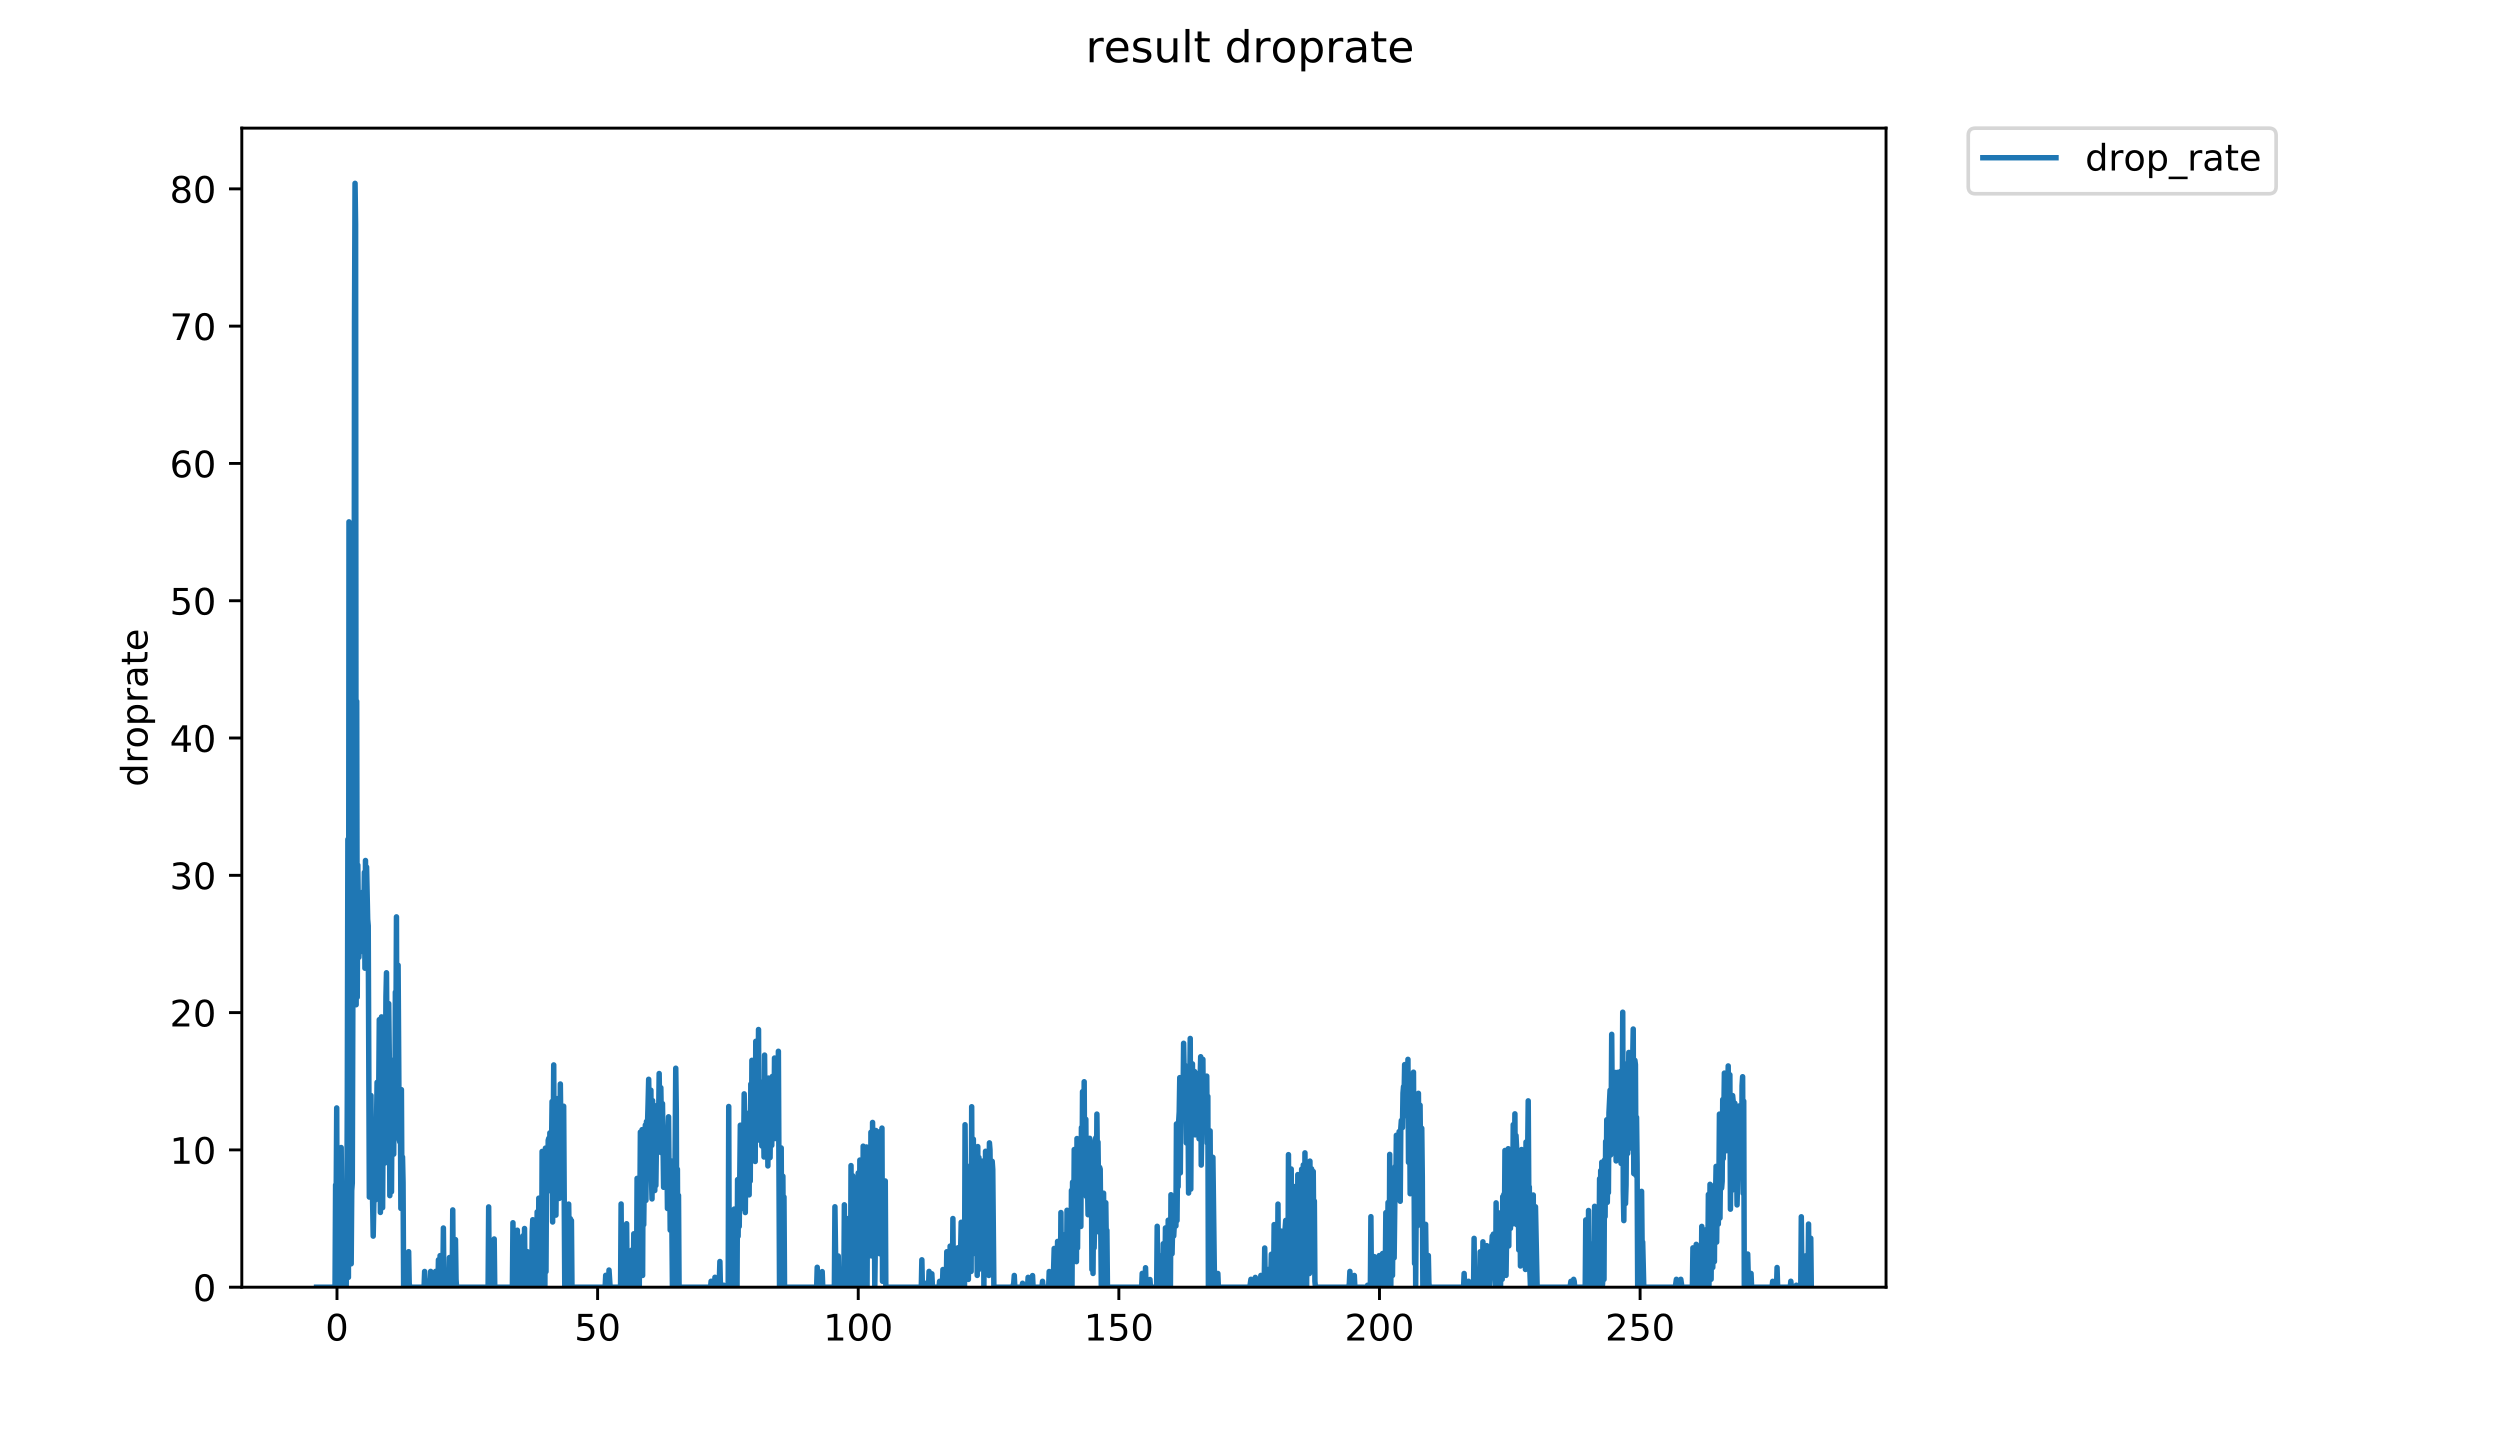 <?xml version="1.0" encoding="utf-8" standalone="no"?>
<!DOCTYPE svg PUBLIC "-//W3C//DTD SVG 1.1//EN"
  "http://www.w3.org/Graphics/SVG/1.1/DTD/svg11.dtd">
<!-- Created with matplotlib (https://matplotlib.org/) -->
<svg height="396pt" version="1.1" viewBox="0 0 684 396" width="684pt" xmlns="http://www.w3.org/2000/svg" xmlns:xlink="http://www.w3.org/1999/xlink">
 <defs>
  <style type="text/css">
*{stroke-linecap:butt;stroke-linejoin:round;}
  </style>
 </defs>
 <g id="figure_1">
  <g id="patch_1">
   <path d="M 0 396 
L 684 396 
L 684 0 
L 0 0 
z
" style="fill:#ffffff;"/>
  </g>
  <g id="axes_1">
   <g id="patch_2">
    <path d="M 66.159 352.174 
L 516.019 352.174 
L 516.019 35.062 
L 66.159 35.062 
z
" style="fill:#ffffff;"/>
   </g>
   <g id="matplotlib.axis_1">
    <g id="xtick_1">
     <g id="line2d_1">
      <defs>
       <path d="M 0 0 
L 0 3.5 
" id="m6e3a67c1f2" style="stroke:#000000;stroke-width:0.8;"/>
      </defs>
      <g>
       <use style="stroke:#000000;stroke-width:0.8;" x="92.2" xlink:href="#m6e3a67c1f2" y="352.174"/>
      </g>
     </g>
     <g id="text_1">
      <!-- 0 -->
      <defs>
       <path d="M 31.781 66.406 
Q 24.172 66.406 20.328 58.906 
Q 16.5 51.422 16.5 36.375 
Q 16.5 21.391 20.328 13.891 
Q 24.172 6.391 31.781 6.391 
Q 39.453 6.391 43.281 13.891 
Q 47.125 21.391 47.125 36.375 
Q 47.125 51.422 43.281 58.906 
Q 39.453 66.406 31.781 66.406 
z
M 31.781 74.219 
Q 44.047 74.219 50.516 64.516 
Q 56.984 54.828 56.984 36.375 
Q 56.984 17.969 50.516 8.266 
Q 44.047 -1.422 31.781 -1.422 
Q 19.531 -1.422 13.062 8.266 
Q 6.594 17.969 6.594 36.375 
Q 6.594 54.828 13.062 64.516 
Q 19.531 74.219 31.781 74.219 
z
" id="DejaVuSans-48"/>
      </defs>
      <g transform="translate(89.018 366.773)scale(0.1 -0.1)">
       <use xlink:href="#DejaVuSans-48"/>
      </g>
     </g>
    </g>
    <g id="xtick_2">
     <g id="line2d_2">
      <g>
       <use style="stroke:#000000;stroke-width:0.8;" x="163.506" xlink:href="#m6e3a67c1f2" y="352.174"/>
      </g>
     </g>
     <g id="text_2">
      <!-- 50 -->
      <defs>
       <path d="M 10.797 72.906 
L 49.516 72.906 
L 49.516 64.594 
L 19.828 64.594 
L 19.828 46.734 
Q 21.969 47.469 24.109 47.828 
Q 26.266 48.188 28.422 48.188 
Q 40.625 48.188 47.75 41.5 
Q 54.891 34.812 54.891 23.391 
Q 54.891 11.625 47.562 5.094 
Q 40.234 -1.422 26.906 -1.422 
Q 22.312 -1.422 17.547 -0.641 
Q 12.797 0.141 7.719 1.703 
L 7.719 11.625 
Q 12.109 9.234 16.797 8.062 
Q 21.484 6.891 26.703 6.891 
Q 35.156 6.891 40.078 11.328 
Q 45.016 15.766 45.016 23.391 
Q 45.016 31 40.078 35.438 
Q 35.156 39.891 26.703 39.891 
Q 22.75 39.891 18.812 39.016 
Q 14.891 38.141 10.797 36.281 
z
" id="DejaVuSans-53"/>
      </defs>
      <g transform="translate(157.144 366.773)scale(0.1 -0.1)">
       <use xlink:href="#DejaVuSans-53"/>
       <use x="63.623" xlink:href="#DejaVuSans-48"/>
      </g>
     </g>
    </g>
    <g id="xtick_3">
     <g id="line2d_3">
      <g>
       <use style="stroke:#000000;stroke-width:0.8;" x="234.813" xlink:href="#m6e3a67c1f2" y="352.174"/>
      </g>
     </g>
     <g id="text_3">
      <!-- 100 -->
      <defs>
       <path d="M 12.406 8.297 
L 28.516 8.297 
L 28.516 63.922 
L 10.984 60.406 
L 10.984 69.391 
L 28.422 72.906 
L 38.281 72.906 
L 38.281 8.297 
L 54.391 8.297 
L 54.391 0 
L 12.406 0 
z
" id="DejaVuSans-49"/>
      </defs>
      <g transform="translate(225.269 366.773)scale(0.1 -0.1)">
       <use xlink:href="#DejaVuSans-49"/>
       <use x="63.623" xlink:href="#DejaVuSans-48"/>
       <use x="127.246" xlink:href="#DejaVuSans-48"/>
      </g>
     </g>
    </g>
    <g id="xtick_4">
     <g id="line2d_4">
      <g>
       <use style="stroke:#000000;stroke-width:0.8;" x="306.12" xlink:href="#m6e3a67c1f2" y="352.174"/>
      </g>
     </g>
     <g id="text_4">
      <!-- 150 -->
      <g transform="translate(296.576 366.773)scale(0.1 -0.1)">
       <use xlink:href="#DejaVuSans-49"/>
       <use x="63.623" xlink:href="#DejaVuSans-53"/>
       <use x="127.246" xlink:href="#DejaVuSans-48"/>
      </g>
     </g>
    </g>
    <g id="xtick_5">
     <g id="line2d_5">
      <g>
       <use style="stroke:#000000;stroke-width:0.8;" x="377.426" xlink:href="#m6e3a67c1f2" y="352.174"/>
      </g>
     </g>
     <g id="text_5">
      <!-- 200 -->
      <defs>
       <path d="M 19.188 8.297 
L 53.609 8.297 
L 53.609 0 
L 7.328 0 
L 7.328 8.297 
Q 12.938 14.109 22.625 23.891 
Q 32.328 33.688 34.812 36.531 
Q 39.547 41.844 41.422 45.531 
Q 43.312 49.219 43.312 52.781 
Q 43.312 58.594 39.234 62.25 
Q 35.156 65.922 28.609 65.922 
Q 23.969 65.922 18.812 64.312 
Q 13.672 62.703 7.812 59.422 
L 7.812 69.391 
Q 13.766 71.781 18.938 73 
Q 24.125 74.219 28.422 74.219 
Q 39.75 74.219 46.484 68.547 
Q 53.219 62.891 53.219 53.422 
Q 53.219 48.922 51.531 44.891 
Q 49.859 40.875 45.406 35.406 
Q 44.188 33.984 37.641 27.219 
Q 31.109 20.453 19.188 8.297 
z
" id="DejaVuSans-50"/>
      </defs>
      <g transform="translate(367.883 366.773)scale(0.1 -0.1)">
       <use xlink:href="#DejaVuSans-50"/>
       <use x="63.623" xlink:href="#DejaVuSans-48"/>
       <use x="127.246" xlink:href="#DejaVuSans-48"/>
      </g>
     </g>
    </g>
    <g id="xtick_6">
     <g id="line2d_6">
      <g>
       <use style="stroke:#000000;stroke-width:0.8;" x="448.733" xlink:href="#m6e3a67c1f2" y="352.174"/>
      </g>
     </g>
     <g id="text_6">
      <!-- 250 -->
      <g transform="translate(439.189 366.773)scale(0.1 -0.1)">
       <use xlink:href="#DejaVuSans-50"/>
       <use x="63.623" xlink:href="#DejaVuSans-53"/>
       <use x="127.246" xlink:href="#DejaVuSans-48"/>
      </g>
     </g>
    </g>
   </g>
   <g id="matplotlib.axis_2">
    <g id="ytick_1">
     <g id="line2d_7">
      <defs>
       <path d="M 0 0 
L -3.5 0 
" id="me8e6108342" style="stroke:#000000;stroke-width:0.8;"/>
      </defs>
      <g>
       <use style="stroke:#000000;stroke-width:0.8;" x="66.159" xlink:href="#me8e6108342" y="352.174"/>
      </g>
     </g>
     <g id="text_7">
      <!-- 0 -->
      <g transform="translate(52.796 355.973)scale(0.1 -0.1)">
       <use xlink:href="#DejaVuSans-48"/>
      </g>
     </g>
    </g>
    <g id="ytick_2">
     <g id="line2d_8">
      <g>
       <use style="stroke:#000000;stroke-width:0.8;" x="66.159" xlink:href="#me8e6108342" y="314.611"/>
      </g>
     </g>
     <g id="text_8">
      <!-- 10 -->
      <g transform="translate(46.434 318.41)scale(0.1 -0.1)">
       <use xlink:href="#DejaVuSans-49"/>
       <use x="63.623" xlink:href="#DejaVuSans-48"/>
      </g>
     </g>
    </g>
    <g id="ytick_3">
     <g id="line2d_9">
      <g>
       <use style="stroke:#000000;stroke-width:0.8;" x="66.159" xlink:href="#me8e6108342" y="277.048"/>
      </g>
     </g>
     <g id="text_9">
      <!-- 20 -->
      <g transform="translate(46.434 280.847)scale(0.1 -0.1)">
       <use xlink:href="#DejaVuSans-50"/>
       <use x="63.623" xlink:href="#DejaVuSans-48"/>
      </g>
     </g>
    </g>
    <g id="ytick_4">
     <g id="line2d_10">
      <g>
       <use style="stroke:#000000;stroke-width:0.8;" x="66.159" xlink:href="#me8e6108342" y="239.484"/>
      </g>
     </g>
     <g id="text_10">
      <!-- 30 -->
      <defs>
       <path d="M 40.578 39.312 
Q 47.656 37.797 51.625 33 
Q 55.609 28.219 55.609 21.188 
Q 55.609 10.406 48.188 4.484 
Q 40.766 -1.422 27.094 -1.422 
Q 22.516 -1.422 17.656 -0.516 
Q 12.797 0.391 7.625 2.203 
L 7.625 11.719 
Q 11.719 9.328 16.594 8.109 
Q 21.484 6.891 26.812 6.891 
Q 36.078 6.891 40.938 10.547 
Q 45.797 14.203 45.797 21.188 
Q 45.797 27.641 41.281 31.266 
Q 36.766 34.906 28.719 34.906 
L 20.219 34.906 
L 20.219 43.016 
L 29.109 43.016 
Q 36.375 43.016 40.234 45.922 
Q 44.094 48.828 44.094 54.297 
Q 44.094 59.906 40.109 62.906 
Q 36.141 65.922 28.719 65.922 
Q 24.656 65.922 20.016 65.031 
Q 15.375 64.156 9.812 62.312 
L 9.812 71.094 
Q 15.438 72.656 20.344 73.438 
Q 25.25 74.219 29.594 74.219 
Q 40.828 74.219 47.359 69.109 
Q 53.906 64.016 53.906 55.328 
Q 53.906 49.266 50.438 45.094 
Q 46.969 40.922 40.578 39.312 
z
" id="DejaVuSans-51"/>
      </defs>
      <g transform="translate(46.434 243.283)scale(0.1 -0.1)">
       <use xlink:href="#DejaVuSans-51"/>
       <use x="63.623" xlink:href="#DejaVuSans-48"/>
      </g>
     </g>
    </g>
    <g id="ytick_5">
     <g id="line2d_11">
      <g>
       <use style="stroke:#000000;stroke-width:0.8;" x="66.159" xlink:href="#me8e6108342" y="201.921"/>
      </g>
     </g>
     <g id="text_11">
      <!-- 40 -->
      <defs>
       <path d="M 37.797 64.312 
L 12.891 25.391 
L 37.797 25.391 
z
M 35.203 72.906 
L 47.609 72.906 
L 47.609 25.391 
L 58.016 25.391 
L 58.016 17.188 
L 47.609 17.188 
L 47.609 0 
L 37.797 0 
L 37.797 17.188 
L 4.891 17.188 
L 4.891 26.703 
z
" id="DejaVuSans-52"/>
      </defs>
      <g transform="translate(46.434 205.72)scale(0.1 -0.1)">
       <use xlink:href="#DejaVuSans-52"/>
       <use x="63.623" xlink:href="#DejaVuSans-48"/>
      </g>
     </g>
    </g>
    <g id="ytick_6">
     <g id="line2d_12">
      <g>
       <use style="stroke:#000000;stroke-width:0.8;" x="66.159" xlink:href="#me8e6108342" y="164.358"/>
      </g>
     </g>
     <g id="text_12">
      <!-- 50 -->
      <g transform="translate(46.434 168.157)scale(0.1 -0.1)">
       <use xlink:href="#DejaVuSans-53"/>
       <use x="63.623" xlink:href="#DejaVuSans-48"/>
      </g>
     </g>
    </g>
    <g id="ytick_7">
     <g id="line2d_13">
      <g>
       <use style="stroke:#000000;stroke-width:0.8;" x="66.159" xlink:href="#me8e6108342" y="126.794"/>
      </g>
     </g>
     <g id="text_13">
      <!-- 60 -->
      <defs>
       <path d="M 33.016 40.375 
Q 26.375 40.375 22.484 35.828 
Q 18.609 31.297 18.609 23.391 
Q 18.609 15.531 22.484 10.953 
Q 26.375 6.391 33.016 6.391 
Q 39.656 6.391 43.531 10.953 
Q 47.406 15.531 47.406 23.391 
Q 47.406 31.297 43.531 35.828 
Q 39.656 40.375 33.016 40.375 
z
M 52.594 71.297 
L 52.594 62.312 
Q 48.875 64.062 45.094 64.984 
Q 41.312 65.922 37.594 65.922 
Q 27.828 65.922 22.672 59.328 
Q 17.531 52.734 16.797 39.406 
Q 19.672 43.656 24.016 45.922 
Q 28.375 48.188 33.594 48.188 
Q 44.578 48.188 50.953 41.516 
Q 57.328 34.859 57.328 23.391 
Q 57.328 12.156 50.688 5.359 
Q 44.047 -1.422 33.016 -1.422 
Q 20.359 -1.422 13.672 8.266 
Q 6.984 17.969 6.984 36.375 
Q 6.984 53.656 15.188 63.938 
Q 23.391 74.219 37.203 74.219 
Q 40.922 74.219 44.703 73.484 
Q 48.484 72.75 52.594 71.297 
z
" id="DejaVuSans-54"/>
      </defs>
      <g transform="translate(46.434 130.594)scale(0.1 -0.1)">
       <use xlink:href="#DejaVuSans-54"/>
       <use x="63.623" xlink:href="#DejaVuSans-48"/>
      </g>
     </g>
    </g>
    <g id="ytick_8">
     <g id="line2d_14">
      <g>
       <use style="stroke:#000000;stroke-width:0.8;" x="66.159" xlink:href="#me8e6108342" y="89.231"/>
      </g>
     </g>
     <g id="text_14">
      <!-- 70 -->
      <defs>
       <path d="M 8.203 72.906 
L 55.078 72.906 
L 55.078 68.703 
L 28.609 0 
L 18.312 0 
L 43.219 64.594 
L 8.203 64.594 
z
" id="DejaVuSans-55"/>
      </defs>
      <g transform="translate(46.434 93.03)scale(0.1 -0.1)">
       <use xlink:href="#DejaVuSans-55"/>
       <use x="63.623" xlink:href="#DejaVuSans-48"/>
      </g>
     </g>
    </g>
    <g id="ytick_9">
     <g id="line2d_15">
      <g>
       <use style="stroke:#000000;stroke-width:0.8;" x="66.159" xlink:href="#me8e6108342" y="51.668"/>
      </g>
     </g>
     <g id="text_15">
      <!-- 80 -->
      <defs>
       <path d="M 31.781 34.625 
Q 24.75 34.625 20.719 30.859 
Q 16.703 27.094 16.703 20.516 
Q 16.703 13.922 20.719 10.156 
Q 24.75 6.391 31.781 6.391 
Q 38.812 6.391 42.859 10.172 
Q 46.922 13.969 46.922 20.516 
Q 46.922 27.094 42.891 30.859 
Q 38.875 34.625 31.781 34.625 
z
M 21.922 38.812 
Q 15.578 40.375 12.031 44.719 
Q 8.5 49.078 8.5 55.328 
Q 8.5 64.062 14.719 69.141 
Q 20.953 74.219 31.781 74.219 
Q 42.672 74.219 48.875 69.141 
Q 55.078 64.062 55.078 55.328 
Q 55.078 49.078 51.531 44.719 
Q 48 40.375 41.703 38.812 
Q 48.828 37.156 52.797 32.312 
Q 56.781 27.484 56.781 20.516 
Q 56.781 9.906 50.312 4.234 
Q 43.844 -1.422 31.781 -1.422 
Q 19.734 -1.422 13.25 4.234 
Q 6.781 9.906 6.781 20.516 
Q 6.781 27.484 10.781 32.312 
Q 14.797 37.156 21.922 38.812 
z
M 18.312 54.391 
Q 18.312 48.734 21.844 45.562 
Q 25.391 42.391 31.781 42.391 
Q 38.141 42.391 41.719 45.562 
Q 45.312 48.734 45.312 54.391 
Q 45.312 60.062 41.719 63.234 
Q 38.141 66.406 31.781 66.406 
Q 25.391 66.406 21.844 63.234 
Q 18.312 60.062 18.312 54.391 
z
" id="DejaVuSans-56"/>
      </defs>
      <g transform="translate(46.434 55.467)scale(0.1 -0.1)">
       <use xlink:href="#DejaVuSans-56"/>
       <use x="63.623" xlink:href="#DejaVuSans-48"/>
      </g>
     </g>
    </g>
    <g id="text_16">
     <!-- droprate -->
     <defs>
      <path d="M 45.406 46.391 
L 45.406 75.984 
L 54.391 75.984 
L 54.391 0 
L 45.406 0 
L 45.406 8.203 
Q 42.578 3.328 38.25 0.953 
Q 33.938 -1.422 27.875 -1.422 
Q 17.969 -1.422 11.734 6.484 
Q 5.516 14.406 5.516 27.297 
Q 5.516 40.188 11.734 48.094 
Q 17.969 56 27.875 56 
Q 33.938 56 38.25 53.625 
Q 42.578 51.266 45.406 46.391 
z
M 14.797 27.297 
Q 14.797 17.391 18.875 11.75 
Q 22.953 6.109 30.078 6.109 
Q 37.203 6.109 41.297 11.75 
Q 45.406 17.391 45.406 27.297 
Q 45.406 37.203 41.297 42.844 
Q 37.203 48.484 30.078 48.484 
Q 22.953 48.484 18.875 42.844 
Q 14.797 37.203 14.797 27.297 
z
" id="DejaVuSans-100"/>
      <path d="M 41.109 46.297 
Q 39.594 47.172 37.812 47.578 
Q 36.031 48 33.891 48 
Q 26.266 48 22.188 43.047 
Q 18.109 38.094 18.109 28.812 
L 18.109 0 
L 9.078 0 
L 9.078 54.688 
L 18.109 54.688 
L 18.109 46.188 
Q 20.953 51.172 25.484 53.578 
Q 30.031 56 36.531 56 
Q 37.453 56 38.578 55.875 
Q 39.703 55.766 41.062 55.516 
z
" id="DejaVuSans-114"/>
      <path d="M 30.609 48.391 
Q 23.391 48.391 19.188 42.75 
Q 14.984 37.109 14.984 27.297 
Q 14.984 17.484 19.156 11.844 
Q 23.344 6.203 30.609 6.203 
Q 37.797 6.203 41.984 11.859 
Q 46.188 17.531 46.188 27.297 
Q 46.188 37.016 41.984 42.703 
Q 37.797 48.391 30.609 48.391 
z
M 30.609 56 
Q 42.328 56 49.016 48.375 
Q 55.719 40.766 55.719 27.297 
Q 55.719 13.875 49.016 6.219 
Q 42.328 -1.422 30.609 -1.422 
Q 18.844 -1.422 12.172 6.219 
Q 5.516 13.875 5.516 27.297 
Q 5.516 40.766 12.172 48.375 
Q 18.844 56 30.609 56 
z
" id="DejaVuSans-111"/>
      <path d="M 18.109 8.203 
L 18.109 -20.797 
L 9.078 -20.797 
L 9.078 54.688 
L 18.109 54.688 
L 18.109 46.391 
Q 20.953 51.266 25.266 53.625 
Q 29.594 56 35.594 56 
Q 45.562 56 51.781 48.094 
Q 58.016 40.188 58.016 27.297 
Q 58.016 14.406 51.781 6.484 
Q 45.562 -1.422 35.594 -1.422 
Q 29.594 -1.422 25.266 0.953 
Q 20.953 3.328 18.109 8.203 
z
M 48.688 27.297 
Q 48.688 37.203 44.609 42.844 
Q 40.531 48.484 33.406 48.484 
Q 26.266 48.484 22.188 42.844 
Q 18.109 37.203 18.109 27.297 
Q 18.109 17.391 22.188 11.75 
Q 26.266 6.109 33.406 6.109 
Q 40.531 6.109 44.609 11.75 
Q 48.688 17.391 48.688 27.297 
z
" id="DejaVuSans-112"/>
      <path d="M 34.281 27.484 
Q 23.391 27.484 19.188 25 
Q 14.984 22.516 14.984 16.5 
Q 14.984 11.719 18.141 8.906 
Q 21.297 6.109 26.703 6.109 
Q 34.188 6.109 38.703 11.406 
Q 43.219 16.703 43.219 25.484 
L 43.219 27.484 
z
M 52.203 31.203 
L 52.203 0 
L 43.219 0 
L 43.219 8.297 
Q 40.141 3.328 35.547 0.953 
Q 30.953 -1.422 24.312 -1.422 
Q 15.922 -1.422 10.953 3.297 
Q 6 8.016 6 15.922 
Q 6 25.141 12.172 29.828 
Q 18.359 34.516 30.609 34.516 
L 43.219 34.516 
L 43.219 35.406 
Q 43.219 41.609 39.141 45 
Q 35.062 48.391 27.688 48.391 
Q 23 48.391 18.547 47.266 
Q 14.109 46.141 10.016 43.891 
L 10.016 52.203 
Q 14.938 54.109 19.578 55.047 
Q 24.219 56 28.609 56 
Q 40.484 56 46.344 49.844 
Q 52.203 43.703 52.203 31.203 
z
" id="DejaVuSans-97"/>
      <path d="M 18.312 70.219 
L 18.312 54.688 
L 36.812 54.688 
L 36.812 47.703 
L 18.312 47.703 
L 18.312 18.016 
Q 18.312 11.328 20.141 9.422 
Q 21.969 7.516 27.594 7.516 
L 36.812 7.516 
L 36.812 0 
L 27.594 0 
Q 17.188 0 13.234 3.875 
Q 9.281 7.766 9.281 18.016 
L 9.281 47.703 
L 2.688 47.703 
L 2.688 54.688 
L 9.281 54.688 
L 9.281 70.219 
z
" id="DejaVuSans-116"/>
      <path d="M 56.203 29.594 
L 56.203 25.203 
L 14.891 25.203 
Q 15.484 15.922 20.484 11.062 
Q 25.484 6.203 34.422 6.203 
Q 39.594 6.203 44.453 7.469 
Q 49.312 8.734 54.109 11.281 
L 54.109 2.781 
Q 49.266 0.734 44.188 -0.344 
Q 39.109 -1.422 33.891 -1.422 
Q 20.797 -1.422 13.156 6.188 
Q 5.516 13.812 5.516 26.812 
Q 5.516 40.234 12.766 48.109 
Q 20.016 56 32.328 56 
Q 43.359 56 49.781 48.891 
Q 56.203 41.797 56.203 29.594 
z
M 47.219 32.234 
Q 47.125 39.594 43.094 43.984 
Q 39.062 48.391 32.422 48.391 
Q 24.906 48.391 20.391 44.141 
Q 15.875 39.891 15.188 32.172 
z
" id="DejaVuSans-101"/>
     </defs>
     <g transform="translate(40.354 215.236)rotate(-90)scale(0.1 -0.1)">
      <use xlink:href="#DejaVuSans-100"/>
      <use x="63.477" xlink:href="#DejaVuSans-114"/>
      <use x="104.559" xlink:href="#DejaVuSans-111"/>
      <use x="165.74" xlink:href="#DejaVuSans-112"/>
      <use x="229.217" xlink:href="#DejaVuSans-114"/>
      <use x="270.33" xlink:href="#DejaVuSans-97"/>
      <use x="331.609" xlink:href="#DejaVuSans-116"/>
      <use x="370.818" xlink:href="#DejaVuSans-101"/>
     </g>
    </g>
   </g>
   <g id="line2d_16">
    <path clip-path="url(#p5b41c2fea4)" d="M 86.607 352.174 
L 91.666 352.174 
L 91.817 324.181 
L 91.972 328.209 
L 92.123 303.132 
L 92.276 352.174 
L 93.197 352.174 
L 93.348 313.965 
L 93.499 331.216 
L 93.655 327.755 
L 93.806 339.867 
L 93.957 340.824 
L 94.107 331.753 
L 94.261 352.174 
L 94.721 352.174 
L 94.874 336.81 
L 95.026 298.893 
L 95.177 229.65 
L 95.328 349.48 
L 95.48 142.779 
L 95.631 267.805 
L 95.782 257.729 
L 96.084 345.78 
L 96.234 325.729 
L 96.385 323.693 
L 96.688 225.351 
L 96.839 260.949 
L 96.99 87.939 
L 97.141 50.163 
L 97.291 61.448 
L 97.442 274.901 
L 97.593 191.876 
L 97.743 272.838 
L 97.894 236.678 
L 98.195 261.914 
L 98.495 248.103 
L 98.645 255.428 
L 98.795 245.7 
L 98.945 253.973 
L 99.094 254.065 
L 99.245 244.078 
L 99.396 260.412 
L 99.695 238.674 
L 99.845 264.906 
L 99.995 235.431 
L 100.145 260.702 
L 100.295 237.218 
L 100.594 251.5 
L 100.746 253.295 
L 101.048 327.525 
L 101.199 300.659 
L 101.35 311.928 
L 101.501 299.735 
L 101.653 327.595 
L 101.804 320.694 
L 102.107 338.202 
L 102.565 314.664 
L 102.718 328.299 
L 103.169 296.126 
L 103.319 327.312 
L 103.47 298.204 
L 103.621 297.517 
L 103.773 278.971 
L 104.074 331.724 
L 104.225 313.593 
L 104.378 278.218 
L 104.529 291.087 
L 104.682 330.421 
L 104.832 303.809 
L 104.986 312.27 
L 105.138 311.966 
L 105.289 318.222 
L 105.591 272.755 
L 105.743 266.147 
L 106.044 310.677 
L 106.351 274.586 
L 106.502 288.317 
L 106.654 327.132 
L 106.807 320.296 
L 106.958 290.015 
L 107.111 326.066 
L 107.263 300.418 
L 107.414 306.692 
L 107.565 298.512 
L 107.717 315.788 
L 107.868 293.599 
L 108.019 311.391 
L 108.17 271.451 
L 108.321 283.246 
L 108.472 250.856 
L 108.622 305.693 
L 108.922 264.076 
L 109.223 311.755 
L 109.374 312.464 
L 109.525 298.744 
L 109.675 330.617 
L 109.825 298.126 
L 109.976 327.454 
L 110.126 316.554 
L 110.276 323.529 
L 110.434 352.174 
L 110.903 352.174 
L 111.054 351.636 
L 111.354 344.618 
L 111.505 350.022 
L 111.805 342.46 
L 111.955 351.093 
L 112.108 352.174 
L 116.027 352.174 
L 116.178 347.875 
L 116.329 352.174 
L 116.63 352.174 
L 116.93 350.55 
L 117.081 352.174 
L 117.684 352.174 
L 117.834 347.857 
L 117.984 352.174 
L 118.134 352.174 
L 118.283 350.548 
L 118.433 352.174 
L 118.884 352.174 
L 119.185 347.857 
L 119.344 352.174 
L 119.805 352.174 
L 119.957 344.694 
L 120.107 346.237 
L 120.257 352.174 
L 120.408 343.539 
L 120.86 352.174 
L 121.01 352.174 
L 121.16 350.015 
L 121.311 335.983 
L 121.462 352.174 
L 121.612 352.174 
L 121.762 347.857 
L 121.912 352.174 
L 122.213 352.174 
L 122.516 347.869 
L 122.818 352.174 
L 122.968 344.055 
L 123.117 350.546 
L 123.267 352.174 
L 123.417 346.212 
L 123.57 352.174 
L 123.72 350.56 
L 123.87 331.035 
L 124.021 352.174 
L 124.17 352.174 
L 124.32 347.303 
L 124.47 352.174 
L 124.62 339.165 
L 124.77 350.009 
L 124.919 352.174 
L 133.543 352.174 
L 133.698 330.211 
L 133.853 352.174 
L 135.061 352.174 
L 135.212 338.984 
L 135.363 352.174 
L 140.189 352.174 
L 140.341 334.541 
L 140.492 351.098 
L 140.643 352.174 
L 141.097 352.174 
L 141.248 350.573 
L 141.399 350.557 
L 141.55 336.59 
L 141.703 352.174 
L 142.307 352.174 
L 142.458 344.113 
L 142.609 351.634 
L 142.759 352.174 
L 142.91 352.174 
L 143.06 338.142 
L 143.21 352.174 
L 143.36 352.174 
L 143.512 336.121 
L 143.662 352.174 
L 144.112 352.174 
L 144.262 342.446 
L 144.412 352.174 
L 144.713 352.174 
L 144.863 350.55 
L 145.013 346.254 
L 145.163 350.553 
L 145.313 346.212 
L 145.462 352.174 
L 145.612 336.997 
L 145.761 333.718 
L 145.914 352.174 
L 146.063 350.009 
L 146.213 334.829 
L 146.364 352.174 
L 146.514 339.743 
L 146.664 342.96 
L 146.813 352.174 
L 146.963 331.577 
L 147.263 352.174 
L 147.412 327.818 
L 147.562 349.464 
L 147.713 352.174 
L 147.864 328.495 
L 148.016 352.174 
L 148.167 352.174 
L 148.32 315.035 
L 148.473 345.325 
L 148.624 332.856 
L 148.774 337.062 
L 148.929 329.488 
L 149.08 352.174 
L 149.231 314.129 
L 149.384 347.924 
L 149.535 320.559 
L 149.686 325.228 
L 149.838 325.458 
L 149.989 311.985 
L 150.14 311.449 
L 150.29 325.767 
L 150.442 309.962 
L 150.592 323.57 
L 150.746 325.721 
L 151.048 301.369 
L 151.198 334.338 
L 151.499 291.363 
L 151.651 327.061 
L 151.952 303.061 
L 152.104 332.46 
L 152.406 300.585 
L 152.557 323.114 
L 152.707 305.22 
L 152.858 323.652 
L 153.008 327.888 
L 153.158 318.664 
L 153.308 296.585 
L 153.458 309.476 
L 153.766 304.299 
L 153.916 321.994 
L 154.066 303.531 
L 154.217 302.664 
L 154.519 352.174 
L 154.986 352.174 
L 155.136 348.908 
L 155.286 332.717 
L 155.438 339.35 
L 155.588 329.441 
L 155.738 339.258 
L 156.039 333.419 
L 156.189 345.688 
L 156.34 333.929 
L 156.491 352.174 
L 165.569 352.174 
L 165.719 348.931 
L 165.868 352.174 
L 166.471 352.174 
L 166.628 347.485 
L 166.928 352.174 
L 169.785 352.174 
L 169.934 329.409 
L 170.084 352.174 
L 170.533 352.174 
L 170.684 347.317 
L 170.833 352.174 
L 171.133 352.174 
L 171.284 351.636 
L 171.439 334.813 
L 171.594 352.174 
L 172.05 352.174 
L 172.201 343.078 
L 172.5 352.174 
L 172.65 349.464 
L 172.802 342.051 
L 172.955 345.257 
L 173.104 352.174 
L 173.254 352.174 
L 173.404 337.56 
L 173.705 352.174 
L 173.856 341.457 
L 174.006 352.174 
L 174.156 348.922 
L 174.305 322.405 
L 174.455 346.762 
L 174.755 325.614 
L 174.905 352.174 
L 175.209 309.73 
L 175.36 335.148 
L 175.667 309.077 
L 175.818 348.964 
L 175.97 313.703 
L 176.122 335.076 
L 176.424 310.198 
L 176.573 307.791 
L 176.724 328.427 
L 176.874 306.839 
L 177.025 312.351 
L 177.326 301.442 
L 177.478 295.293 
L 177.635 305.026 
L 177.786 300.806 
L 177.936 302.593 
L 178.087 298.281 
L 178.238 322.081 
L 178.389 328.026 
L 178.54 301.122 
L 178.691 320.514 
L 178.842 310.913 
L 178.994 310.318 
L 179.144 325.729 
L 179.295 303.878 
L 179.446 324.349 
L 179.749 302.45 
L 179.899 309.538 
L 180.049 303.531 
L 180.199 306.167 
L 180.348 293.718 
L 180.65 315.253 
L 180.8 297.586 
L 181.101 315.474 
L 181.257 301.95 
L 181.56 324.846 
L 181.71 312.832 
L 182.01 313.91 
L 182.161 320.961 
L 182.312 315.041 
L 182.463 316.169 
L 182.614 330.648 
L 182.764 310.138 
L 182.915 305.555 
L 183.066 321.951 
L 183.216 320.871 
L 183.367 336.568 
L 183.518 336.612 
L 183.671 317.639 
L 183.975 352.174 
L 184.433 352.174 
L 184.884 292.267 
L 185.036 304.016 
L 185.186 345.158 
L 185.336 319.885 
L 185.488 350.564 
L 185.639 327.061 
L 185.791 352.174 
L 194.407 352.174 
L 194.557 350.553 
L 194.707 352.174 
L 195.461 352.174 
L 195.611 349.468 
L 196.061 352.174 
L 196.662 352.174 
L 196.812 350.009 
L 196.962 345.148 
L 197.115 352.174 
L 197.882 352.174 
L 198.032 351.633 
L 198.182 352.174 
L 199.232 352.174 
L 199.382 302.735 
L 199.532 352.174 
L 199.682 352.174 
L 199.983 338.701 
L 200.133 352.174 
L 200.585 352.174 
L 200.736 350.555 
L 200.887 330.801 
L 201.039 352.174 
L 201.192 350.573 
L 201.345 332.571 
L 201.497 352.174 
L 201.647 352.174 
L 201.798 322.744 
L 201.95 338.242 
L 202.101 322.744 
L 202.252 335.563 
L 202.553 307.855 
L 202.704 330.771 
L 202.856 325.496 
L 203.006 307.982 
L 203.157 313.316 
L 203.307 330.046 
L 203.608 299.283 
L 203.763 306.675 
L 203.913 331.753 
L 204.063 315.369 
L 204.214 316.169 
L 204.363 309.956 
L 204.513 312.121 
L 204.663 304.612 
L 204.813 308.332 
L 204.964 326.917 
L 205.115 306.025 
L 205.267 323.155 
L 205.418 296.604 
L 205.569 317.244 
L 205.72 290.104 
L 205.871 310.258 
L 206.023 313.001 
L 206.174 313.001 
L 206.326 308.484 
L 206.476 293.886 
L 206.627 317.781 
L 206.778 284.905 
L 206.928 305.959 
L 207.079 298.897 
L 207.381 304.278 
L 207.531 281.676 
L 207.683 311.928 
L 207.834 302.126 
L 207.984 305.959 
L 208.135 296.045 
L 208.436 313.538 
L 208.586 296.126 
L 208.737 304.21 
L 208.887 305.626 
L 209.037 316.554 
L 209.188 288.672 
L 209.338 306.904 
L 209.639 313.855 
L 209.94 296.045 
L 210.091 318.999 
L 210.241 294.966 
L 210.392 315.474 
L 210.542 305.287 
L 210.696 316.727 
L 210.851 302.404 
L 211.001 303.74 
L 211.152 313.371 
L 211.302 294.509 
L 211.453 303.061 
L 211.603 297.361 
L 211.754 309.122 
L 211.904 289.479 
L 212.056 311.507 
L 212.357 305.355 
L 212.662 297.82 
L 212.812 308.646 
L 212.966 287.629 
L 213.277 352.174 
L 213.588 352.174 
L 213.739 314.074 
L 213.889 348.407 
L 214.04 322.66 
L 214.193 321.804 
L 214.346 344.767 
L 214.497 327.49 
L 214.648 352.174 
L 223.434 352.174 
L 223.59 346.73 
L 223.741 352.174 
L 224.646 352.174 
L 224.798 351.101 
L 224.95 347.918 
L 225.105 352.174 
L 228.281 352.174 
L 228.432 330.173 
L 228.74 352.174 
L 229.041 352.174 
L 229.347 343.637 
L 229.499 352.174 
L 229.804 352.174 
L 229.955 351.638 
L 230.108 347.379 
L 230.261 347.419 
L 230.412 352.174 
L 230.867 352.174 
L 231.018 329.636 
L 231.169 352.174 
L 231.321 352.174 
L 231.473 333.419 
L 231.774 352.174 
L 231.925 352.174 
L 232.077 333.393 
L 232.227 348.412 
L 232.378 337.644 
L 232.534 352.174 
L 232.687 352.174 
L 232.838 318.904 
L 232.988 352.174 
L 233.138 352.174 
L 233.29 321.674 
L 233.44 352.174 
L 233.591 352.174 
L 233.742 323.611 
L 233.893 352.174 
L 234.044 345.178 
L 234.195 332.319 
L 234.345 341.905 
L 234.496 342.501 
L 234.648 352.174 
L 234.798 320.916 
L 234.951 352.174 
L 235.102 348.968 
L 235.254 317.393 
L 235.405 346.28 
L 235.557 319.977 
L 235.708 322.702 
L 235.86 321.761 
L 236.012 352.174 
L 236.164 313.593 
L 236.315 342.022 
L 236.466 322.702 
L 236.617 351.636 
L 236.768 317.194 
L 236.919 352.174 
L 237.071 313.812 
L 237.221 352.174 
L 237.371 324.649 
L 237.522 338.202 
L 237.677 332.709 
L 237.828 343.588 
L 237.979 328.061 
L 238.13 342.515 
L 238.281 309.781 
L 238.433 343.613 
L 238.584 341.978 
L 238.735 307.098 
L 239.037 340.335 
L 239.188 325.382 
L 239.339 352.174 
L 239.492 340.485 
L 239.643 309.306 
L 239.795 342.501 
L 239.946 312.578 
L 240.249 317.683 
L 240.399 342.432 
L 240.55 322.576 
L 240.7 343.026 
L 240.851 309.538 
L 241.004 336.212 
L 241.154 340.873 
L 241.305 308.646 
L 241.455 350.557 
L 241.606 330.74 
L 241.907 323.072 
L 242.058 347.338 
L 242.209 323.114 
L 242.359 352.174 
L 252.067 352.174 
L 252.219 344.683 
L 252.372 352.174 
L 253.13 352.174 
L 253.282 351.107 
L 253.588 352.174 
L 254.039 352.174 
L 254.189 347.857 
L 254.341 352.174 
L 254.793 352.174 
L 254.948 348.512 
L 255.099 351.637 
L 255.249 352.174 
L 256.918 352.174 
L 257.069 350.567 
L 257.222 352.174 
L 257.835 352.174 
L 257.986 347.345 
L 258.138 352.174 
L 258.889 352.174 
L 259.04 342.473 
L 259.195 352.174 
L 259.805 352.174 
L 259.956 340.937 
L 260.106 352.174 
L 260.562 352.174 
L 260.712 333.393 
L 260.863 351.634 
L 261.013 352.174 
L 261.314 352.174 
L 261.464 341.949 
L 261.615 343.588 
L 261.766 352.174 
L 261.918 352.174 
L 262.069 341.396 
L 262.371 348.396 
L 262.523 352.174 
L 262.677 349 
L 262.982 334.415 
L 263.282 351.634 
L 263.434 341.488 
L 263.585 347.857 
L 263.735 348.407 
L 263.885 352.174 
L 264.035 307.727 
L 264.336 345.707 
L 264.638 322.576 
L 264.792 321.003 
L 264.945 350.046 
L 265.095 329.604 
L 265.248 346.846 
L 265.398 344.629 
L 265.552 318.843 
L 265.702 347.863 
L 265.853 302.805 
L 266.006 343.155 
L 266.157 317.88 
L 266.31 311.68 
L 266.461 338.835 
L 266.611 334.338 
L 266.762 323.155 
L 266.913 330.679 
L 267.063 327.888 
L 267.215 330.831 
L 267.367 348.954 
L 267.518 313.703 
L 267.674 347.479 
L 267.827 316.677 
L 268.13 346.246 
L 268.28 326.306 
L 268.433 343.155 
L 268.584 319.931 
L 268.735 317.683 
L 268.889 337.95 
L 269.04 318.856 
L 269.192 352.174 
L 269.343 330.141 
L 269.494 345.735 
L 269.645 314.988 
L 269.796 342.543 
L 269.948 322.252 
L 270.254 347.351 
L 270.404 319.347 
L 270.556 348.968 
L 270.708 312.69 
L 270.859 314.557 
L 271.011 326.526 
L 271.162 319.487 
L 271.313 339.277 
L 271.464 317.732 
L 271.617 319.947 
L 271.924 352.174 
L 277.053 352.174 
L 277.355 351.102 
L 277.506 348.964 
L 277.657 352.174 
L 279.622 352.174 
L 279.773 351.102 
L 279.924 352.174 
L 281.14 352.174 
L 281.291 349.483 
L 281.442 352.174 
L 282.35 352.174 
L 282.503 349 
L 282.654 352.174 
L 285.089 352.174 
L 285.24 350.567 
L 285.392 352.174 
L 286.911 352.174 
L 287.062 347.887 
L 287.213 348.95 
L 287.365 352.174 
L 288.122 352.174 
L 288.426 341.578 
L 288.584 352.174 
L 289.197 352.174 
L 289.353 339.653 
L 289.505 352.174 
L 290.115 352.174 
L 290.266 331.753 
L 290.418 352.174 
L 290.572 352.174 
L 290.723 341.442 
L 290.874 352.174 
L 291.328 352.174 
L 291.479 337.727 
L 291.631 352.174 
L 291.782 352.174 
L 291.936 331.13 
L 292.087 352.174 
L 292.389 342.515 
L 292.692 350.564 
L 292.843 332.938 
L 292.994 349.487 
L 293.148 325.684 
L 293.3 352.174 
L 293.453 323.443 
L 293.606 326.287 
L 293.758 337.192 
L 293.908 314.503 
L 294.059 337.644 
L 294.21 339.24 
L 294.36 323.03 
L 294.511 345.188 
L 294.662 311.507 
L 294.814 341.457 
L 294.965 321.587 
L 295.266 335.563 
L 295.417 326.416 
L 295.568 327.419 
L 295.72 335.563 
L 295.874 308.508 
L 296.026 324.923 
L 296.179 298.664 
L 296.331 307.013 
L 296.484 323.895 
L 296.633 295.964 
L 296.783 325.111 
L 296.933 307.855 
L 297.083 306.233 
L 297.234 327.348 
L 297.386 320.114 
L 297.539 324.252 
L 297.691 332.348 
L 297.844 312.27 
L 297.994 329.636 
L 298.146 311.449 
L 298.447 332.319 
L 298.598 320.961 
L 298.749 347.338 
L 298.899 322.533 
L 299.05 348.418 
L 299.203 329.392 
L 299.354 341.426 
L 299.508 334.186 
L 299.659 311.985 
L 299.809 311.274 
L 299.96 326.268 
L 300.11 304.816 
L 300.261 318.808 
L 300.412 312.464 
L 300.714 337.106 
L 300.865 319.394 
L 301.016 319.885 
L 301.317 352.174 
L 301.786 352.174 
L 301.938 326.453 
L 302.089 352.174 
L 302.239 329.033 
L 302.39 352.174 
L 302.541 329.067 
L 302.694 340.436 
L 302.844 336.612 
L 302.995 352.174 
L 312.359 352.174 
L 312.509 348.402 
L 312.66 352.174 
L 313.266 352.174 
L 313.418 346.854 
L 313.568 352.174 
L 314.472 352.174 
L 314.627 350.079 
L 314.781 352.174 
L 316.458 352.174 
L 316.609 335.515 
L 316.76 352.174 
L 317.213 352.174 
L 317.514 343.576 
L 317.664 352.174 
L 317.815 352.174 
L 317.965 351.096 
L 318.115 351.634 
L 318.266 340.284 
L 318.416 352.174 
L 318.566 352.174 
L 318.717 349.476 
L 318.867 335.96 
L 319.018 352.174 
L 319.169 352.174 
L 319.32 343.026 
L 319.47 347.317 
L 319.62 333.851 
L 319.771 352.174 
L 319.921 342.473 
L 320.072 351.096 
L 320.224 352.174 
L 320.375 326.881 
L 320.525 341.426 
L 320.676 343.026 
L 320.826 336.006 
L 320.977 334.364 
L 321.127 338.162 
L 321.578 329.507 
L 321.728 335.419 
L 321.879 307.507 
L 322.031 333.955 
L 322.181 317.732 
L 322.332 324.689 
L 322.482 306.774 
L 322.632 304.21 
L 322.784 294.838 
L 322.934 320.916 
L 323.084 300.363 
L 323.235 296.206 
L 323.388 301.7 
L 323.539 297.664 
L 323.689 299.898 
L 323.839 285.443 
L 323.989 293.886 
L 324.14 291.363 
L 324.29 302.92 
L 324.44 297.045 
L 324.59 312.719 
L 324.742 300.122 
L 324.893 304.415 
L 325.044 302.735 
L 325.195 326.416 
L 325.346 301.195 
L 325.497 299.435 
L 325.648 284.121 
L 325.799 325.343 
L 325.949 299.283 
L 326.099 298.204 
L 326.252 291.074 
L 326.403 309.842 
L 326.704 307.314 
L 326.854 293.177 
L 327.004 310.497 
L 327.154 308.936 
L 327.304 298.59 
L 327.453 306.643 
L 327.605 293.766 
L 327.756 307.698 
L 327.906 298.82 
L 328.056 311.58 
L 328.206 293.718 
L 328.357 294.883 
L 328.507 289.12 
L 328.657 318.761 
L 328.959 299.973 
L 329.11 289.837 
L 329.261 309.721 
L 329.411 297.045 
L 329.561 304.68 
L 329.711 301.369 
L 329.861 295.424 
L 330.012 302.054 
L 330.162 294.426 
L 330.312 312.776 
L 330.465 299.959 
L 330.615 352.174 
L 330.931 352.174 
L 331.088 309.407 
L 331.247 338.394 
L 331.397 335.491 
L 331.547 316.503 
L 331.697 352.174 
L 331.848 316.656 
L 332.299 352.174 
L 332.598 351.092 
L 332.748 351.633 
L 332.899 350.025 
L 333.05 352.174 
L 333.201 348.418 
L 333.354 352.174 
L 341.954 352.174 
L 342.254 350.018 
L 342.404 352.174 
L 343.305 352.174 
L 343.457 349.499 
L 343.608 352.174 
L 343.908 352.174 
L 344.058 351.093 
L 344.209 352.174 
L 344.667 352.174 
L 344.819 351.107 
L 344.97 348.959 
L 345.12 352.174 
L 345.875 352.174 
L 346.026 341.457 
L 346.177 352.174 
L 346.777 352.174 
L 346.927 347.844 
L 347.078 347.317 
L 347.229 352.174 
L 347.533 352.174 
L 347.688 349.031 
L 347.841 343.167 
L 347.994 352.174 
L 348.299 352.174 
L 348.45 351.636 
L 348.601 335.051 
L 348.751 351.635 
L 348.903 352.174 
L 349.204 341.92 
L 349.355 352.174 
L 349.505 352.174 
L 349.655 329.441 
L 349.805 352.174 
L 349.954 352.174 
L 350.104 345.128 
L 350.254 346.203 
L 350.406 344.171 
L 350.559 336.831 
L 350.711 352.174 
L 350.863 344.694 
L 351.015 347.365 
L 351.167 352.174 
L 351.318 352.174 
L 351.469 348.418 
L 351.62 336.076 
L 351.771 333.903 
L 351.922 347.324 
L 352.072 337.062 
L 352.223 352.174 
L 352.374 352.174 
L 352.524 315.91 
L 352.675 349.48 
L 352.825 325.15 
L 353.125 352.174 
L 353.276 319.838 
L 353.426 346.246 
L 353.576 350.553 
L 353.726 325.691 
L 353.876 351.634 
L 354.027 352.174 
L 354.177 324.649 
L 354.327 351.093 
L 354.477 351.634 
L 354.627 324.649 
L 354.778 348.396 
L 354.928 350.555 
L 355.078 321.367 
L 355.228 352.174 
L 355.379 344.672 
L 355.529 326.268 
L 355.68 352.174 
L 355.83 323.529 
L 355.98 351.634 
L 356.131 319.885 
L 356.283 346.288 
L 356.433 352.174 
L 356.583 318.713 
L 356.883 351.634 
L 357.033 315.422 
L 357.184 333.366 
L 357.334 323.529 
L 357.486 352.174 
L 357.638 330.329 
L 357.791 333.526 
L 357.943 323.32 
L 358.248 348.439 
L 358.398 317.683 
L 358.548 341.89 
L 358.698 341.92 
L 358.849 319.792 
L 359 340.335 
L 359.302 320.514 
L 359.454 339.314 
L 359.605 328.597 
L 359.756 350.567 
L 359.908 352.174 
L 369.03 352.174 
L 369.181 351.095 
L 369.331 347.857 
L 369.483 352.174 
L 370.386 352.174 
L 370.538 348.968 
L 370.693 352.174 
L 374.019 352.174 
L 374.17 351.638 
L 374.321 351.636 
L 374.472 352.174 
L 374.928 352.174 
L 375.079 332.883 
L 375.233 352.174 
L 375.836 352.174 
L 375.992 343.804 
L 376.143 352.174 
L 376.745 352.174 
L 376.897 346.823 
L 377.047 352.174 
L 377.198 350.028 
L 377.348 343.526 
L 377.501 352.174 
L 377.804 352.174 
L 377.956 347.9 
L 378.106 352.174 
L 378.256 342.973 
L 378.408 345.771 
L 378.559 352.174 
L 378.709 352.174 
L 378.862 342.638 
L 379.013 348.412 
L 379.164 331.783 
L 379.315 351.096 
L 379.467 352.174 
L 379.767 329 
L 379.92 352.174 
L 380.071 352.174 
L 380.223 315.84 
L 380.374 352.174 
L 380.526 352.174 
L 380.679 323.935 
L 380.983 348.964 
L 381.135 333.981 
L 381.287 344.182 
L 381.439 344.148 
L 381.741 319.14 
L 381.892 324.767 
L 382.044 310.615 
L 382.195 325.805 
L 382.345 325.266 
L 382.497 317.541 
L 382.649 318.511 
L 382.8 309.599 
L 383.104 328.664 
L 383.255 308.708 
L 383.406 306.562 
L 383.557 307.163 
L 383.708 308.521 
L 383.857 299.054 
L 384.008 297.282 
L 384.16 299.735 
L 384.31 291.275 
L 384.46 297.586 
L 384.612 298.817 
L 384.765 292.499 
L 384.915 305.355 
L 385.065 303.531 
L 385.215 289.84 
L 385.364 318.026 
L 385.515 303.671 
L 385.665 301.442 
L 385.818 326.599 
L 385.972 309.56 
L 386.275 303.272 
L 386.427 312.578 
L 386.577 312.889 
L 386.727 293.347 
L 387.028 345.707 
L 387.178 304.748 
L 387.328 351.635 
L 387.479 328.529 
L 387.781 335.419 
L 388.08 299.131 
L 388.23 318.075 
L 388.53 302.378 
L 388.679 316.942 
L 388.835 317.073 
L 388.99 308.691 
L 389.14 321.994 
L 389.289 352.174 
L 389.89 352.174 
L 390.041 334.978 
L 390.191 345.707 
L 390.342 344.662 
L 390.494 347.881 
L 390.643 343.514 
L 390.793 343.514 
L 390.943 351.093 
L 391.094 352.174 
L 400.433 352.174 
L 400.585 348.429 
L 400.737 352.174 
L 401.64 352.174 
L 401.791 350.555 
L 402.092 352.174 
L 403.16 352.174 
L 403.312 338.818 
L 403.462 352.174 
L 404.817 352.174 
L 404.968 342.501 
L 405.128 352.174 
L 405.579 352.174 
L 405.729 339.761 
L 405.88 351.099 
L 406.039 345.548 
L 406.19 348.95 
L 406.341 346.793 
L 406.49 352.174 
L 406.64 352.174 
L 406.79 340.808 
L 406.94 352.174 
L 407.09 352.174 
L 407.24 341.349 
L 407.39 352.174 
L 407.541 352.174 
L 408.281 338.202 
L 408.432 345.705 
L 408.582 337.665 
L 408.732 349.472 
L 408.883 344.629 
L 409.034 344.09 
L 409.185 352.174 
L 409.336 329.1 
L 409.487 342.515 
L 409.638 345.735 
L 409.79 332.828 
L 409.941 331.812 
L 410.092 352.174 
L 410.243 352.174 
L 410.393 332.745 
L 410.544 352.174 
L 410.695 338.202 
L 410.846 336.053 
L 410.996 350.022 
L 411.147 327.383 
L 411.297 347.324 
L 411.447 326.772 
L 411.598 337.127 
L 411.751 314.771 
L 411.902 344.171 
L 412.053 348.95 
L 412.204 338.202 
L 412.354 336.029 
L 412.504 335.96 
L 412.654 314.286 
L 412.805 340.889 
L 412.956 316.118 
L 413.258 336.099 
L 413.56 319.58 
L 413.862 329.067 
L 414.018 307.705 
L 414.172 334.813 
L 414.476 304.748 
L 414.627 332.262 
L 414.779 310.674 
L 414.931 313.812 
L 415.084 335.148 
L 415.236 334.033 
L 415.388 322.379 
L 415.539 341.993 
L 415.842 327.525 
L 415.996 346.371 
L 416.305 314.506 
L 416.46 345.896 
L 416.611 322.702 
L 416.762 321.631 
L 416.913 344.662 
L 417.065 341.457 
L 417.214 333.798 
L 417.365 347.324 
L 417.516 312.464 
L 417.668 341.993 
L 418.121 301.195 
L 418.272 325.767 
L 418.422 324.728 
L 418.582 348.108 
L 418.74 352.174 
L 419.047 352.174 
L 419.198 331.306 
L 419.349 327.49 
L 419.5 326.953 
L 419.651 351.101 
L 419.802 330.173 
L 419.954 352.174 
L 420.105 330.173 
L 420.559 352.174 
L 429.495 352.174 
L 429.645 351.634 
L 429.797 350.571 
L 429.947 352.174 
L 430.4 352.174 
L 430.55 350.025 
L 430.7 350.55 
L 430.85 352.174 
L 433.715 352.174 
L 433.865 333.771 
L 434.319 352.174 
L 434.47 352.174 
L 434.625 331.189 
L 434.775 352.174 
L 435.076 352.174 
L 435.226 340.318 
L 435.377 352.174 
L 435.678 352.174 
L 435.83 346.838 
L 435.982 346.28 
L 436.134 351.641 
L 436.285 330.046 
L 436.435 352.174 
L 436.589 352.174 
L 436.739 343.601 
L 436.891 341.978 
L 437.041 346.769 
L 437.194 332.599 
L 437.346 352.174 
L 437.496 341.411 
L 437.646 322.491 
L 437.796 352.174 
L 437.947 320.286 
L 438.098 352.174 
L 438.25 317.977 
L 438.4 352.174 
L 438.552 349.491 
L 438.702 326.268 
L 438.855 350.049 
L 439.006 317.344 
L 439.157 332.856 
L 439.307 312.293 
L 439.458 325.15 
L 439.608 306.365 
L 439.759 328.967 
L 439.909 318.761 
L 440.06 326.306 
L 440.211 304.483 
L 440.512 298.281 
L 440.662 316.014 
L 440.812 305.085 
L 440.962 282.993 
L 441.112 302.45 
L 441.415 310.378 
L 441.565 308.521 
L 441.716 301.049 
L 441.869 315.514 
L 442.019 293.431 
L 442.169 317.633 
L 442.319 293.886 
L 442.471 310.437 
L 442.623 293.398 
L 442.923 302.378 
L 443.073 305.826 
L 443.224 316.014 
L 443.375 293.146 
L 443.528 318.314 
L 443.678 304.141 
L 443.829 303.132 
L 443.979 276.939 
L 444.13 325.842 
L 444.281 333.955 
L 444.586 291.087 
L 444.738 329.296 
L 444.889 324.27 
L 445.039 304.072 
L 445.19 314.881 
L 445.34 315.58 
L 445.641 287.95 
L 445.947 312.191 
L 446.248 288.317 
L 446.4 314.129 
L 446.7 290.019 
L 446.852 281.542 
L 447.003 321.095 
L 447.305 290.104 
L 447.455 291.275 
L 447.607 321.631 
L 447.757 305.693 
L 447.911 318.409 
L 448.067 352.174 
L 448.377 352.174 
L 448.528 331.216 
L 448.832 332.376 
L 448.983 352.174 
L 449.134 325.955 
L 449.285 340.889 
L 449.436 339.814 
L 449.737 352.174 
L 458.359 352.174 
L 458.662 350.022 
L 458.813 352.174 
L 458.966 350.583 
L 459.117 351.101 
L 459.268 352.174 
L 459.719 352.174 
L 459.869 350.018 
L 460.17 352.174 
L 463.033 352.174 
L 463.184 341.411 
L 463.335 352.174 
L 463.937 352.174 
L 464.09 340.452 
L 464.24 352.174 
L 464.845 352.174 
L 464.995 347.863 
L 465.296 352.174 
L 465.452 352.174 
L 465.603 335.539 
L 465.905 352.174 
L 466.056 352.174 
L 466.206 342.46 
L 466.356 352.174 
L 466.507 352.174 
L 466.656 336.478 
L 466.807 352.174 
L 467.107 352.174 
L 467.26 344.757 
L 467.411 326.808 
L 467.56 352.174 
L 467.71 344.607 
L 467.86 324.029 
L 468.16 350.012 
L 468.311 331.636 
L 468.611 346.785 
L 468.914 332.745 
L 469.065 345.168 
L 469.215 324.19 
L 469.366 327.49 
L 469.521 319.123 
L 469.672 339.85 
L 469.823 327.419 
L 469.974 333.366 
L 470.129 334.91 
L 470.286 324.157 
L 470.436 304.816 
L 470.586 333.257 
L 470.885 307.25 
L 471.035 325.072 
L 471.186 323.197 
L 471.336 300.829 
L 471.486 316.992 
L 471.788 293.599 
L 471.94 310.142 
L 472.239 293.718 
L 472.389 314.827 
L 472.839 291.64 
L 472.991 312.156 
L 473.292 294.053 
L 473.445 330.831 
L 473.745 303.461 
L 473.895 325.653 
L 474.045 299.748 
L 474.194 301.222 
L 474.346 322.786 
L 474.497 303.809 
L 474.65 301.843 
L 474.807 303.923 
L 474.959 314.771 
L 475.109 316.656 
L 475.26 329.668 
L 475.564 316.066 
L 475.716 317.977 
L 475.87 302.582 
L 476.021 314.664 
L 476.327 303.432 
L 476.478 319.487 
L 476.629 297.06 
L 476.78 294.591 
L 476.932 326.526 
L 477.083 301.268 
L 477.239 352.174 
L 478.017 352.174 
L 478.169 343.103 
L 478.32 348.954 
L 478.47 349.472 
L 478.621 352.174 
L 478.779 349.091 
L 478.934 352.174 
L 479.084 348.412 
L 479.236 352.174 
L 484.85 352.174 
L 485.002 350.573 
L 485.152 352.174 
L 486.056 352.174 
L 486.206 346.793 
L 486.358 352.174 
L 489.819 352.174 
L 489.969 350.553 
L 490.12 352.174 
L 491.325 352.174 
L 491.475 351.633 
L 491.626 352.174 
L 492.686 352.174 
L 492.837 332.911 
L 493.003 350.046 
L 493.305 352.174 
L 493.609 352.174 
L 493.76 348.402 
L 493.911 352.174 
L 494.063 343.588 
L 494.215 352.174 
L 494.517 352.174 
L 494.668 350.564 
L 494.818 334.904 
L 494.969 352.174 
L 495.119 352.174 
L 495.421 338.778 
L 495.571 352.174 
L 495.571 352.174 
" style="fill:none;stroke:#1f77b4;stroke-linecap:square;stroke-width:1.5;"/>
   </g>
   <g id="patch_3">
    <path d="M 66.159 352.174 
L 66.159 35.062 
" style="fill:none;stroke:#000000;stroke-linecap:square;stroke-linejoin:miter;stroke-width:0.8;"/>
   </g>
   <g id="patch_4">
    <path d="M 516.019 352.174 
L 516.019 35.062 
" style="fill:none;stroke:#000000;stroke-linecap:square;stroke-linejoin:miter;stroke-width:0.8;"/>
   </g>
   <g id="patch_5">
    <path d="M 66.159 352.174 
L 516.019 352.174 
" style="fill:none;stroke:#000000;stroke-linecap:square;stroke-linejoin:miter;stroke-width:0.8;"/>
   </g>
   <g id="patch_6">
    <path d="M 66.159 35.062 
L 516.019 35.062 
" style="fill:none;stroke:#000000;stroke-linecap:square;stroke-linejoin:miter;stroke-width:0.8;"/>
   </g>
   <g id="legend_1">
    <g id="patch_7">
     <path d="M 540.512 53.019 
L 620.748 53.019 
Q 622.748 53.019 622.748 51.019 
L 622.748 37.062 
Q 622.748 35.062 620.748 35.062 
L 540.512 35.062 
Q 538.512 35.062 538.512 37.062 
L 538.512 51.019 
Q 538.512 53.019 540.512 53.019 
z
" style="fill:#ffffff;opacity:0.8;stroke:#cccccc;stroke-linejoin:miter;"/>
    </g>
    <g id="line2d_17">
     <path d="M 542.512 43.161 
L 562.512 43.161 
" style="fill:none;stroke:#1f77b4;stroke-linecap:square;stroke-width:1.5;"/>
    </g>
    <g id="line2d_18"/>
    <g id="text_17">
     <!-- drop_rate -->
     <defs>
      <path d="M 50.984 -16.609 
L 50.984 -23.578 
L -0.984 -23.578 
L -0.984 -16.609 
z
" id="DejaVuSans-95"/>
     </defs>
     <g transform="translate(570.512 46.661)scale(0.1 -0.1)">
      <use xlink:href="#DejaVuSans-100"/>
      <use x="63.477" xlink:href="#DejaVuSans-114"/>
      <use x="104.559" xlink:href="#DejaVuSans-111"/>
      <use x="165.74" xlink:href="#DejaVuSans-112"/>
      <use x="229.217" xlink:href="#DejaVuSans-95"/>
      <use x="279.217" xlink:href="#DejaVuSans-114"/>
      <use x="320.33" xlink:href="#DejaVuSans-97"/>
      <use x="381.609" xlink:href="#DejaVuSans-116"/>
      <use x="420.818" xlink:href="#DejaVuSans-101"/>
     </g>
    </g>
   </g>
  </g>
  <g id="text_18">
   <!-- result droprate -->
   <defs>
    <path d="M 44.281 53.078 
L 44.281 44.578 
Q 40.484 46.531 36.375 47.5 
Q 32.281 48.484 27.875 48.484 
Q 21.188 48.484 17.844 46.438 
Q 14.5 44.391 14.5 40.281 
Q 14.5 37.156 16.891 35.375 
Q 19.281 33.594 26.516 31.984 
L 29.594 31.297 
Q 39.156 29.25 43.188 25.516 
Q 47.219 21.781 47.219 15.094 
Q 47.219 7.469 41.188 3.016 
Q 35.156 -1.422 24.609 -1.422 
Q 20.219 -1.422 15.453 -0.562 
Q 10.688 0.297 5.422 2 
L 5.422 11.281 
Q 10.406 8.688 15.234 7.391 
Q 20.062 6.109 24.812 6.109 
Q 31.156 6.109 34.562 8.281 
Q 37.984 10.453 37.984 14.406 
Q 37.984 18.062 35.516 20.016 
Q 33.062 21.969 24.703 23.781 
L 21.578 24.516 
Q 13.234 26.266 9.516 29.906 
Q 5.812 33.547 5.812 39.891 
Q 5.812 47.609 11.281 51.797 
Q 16.75 56 26.812 56 
Q 31.781 56 36.172 55.266 
Q 40.578 54.547 44.281 53.078 
z
" id="DejaVuSans-115"/>
    <path d="M 8.5 21.578 
L 8.5 54.688 
L 17.484 54.688 
L 17.484 21.922 
Q 17.484 14.156 20.5 10.266 
Q 23.531 6.391 29.594 6.391 
Q 36.859 6.391 41.078 11.031 
Q 45.312 15.672 45.312 23.688 
L 45.312 54.688 
L 54.297 54.688 
L 54.297 0 
L 45.312 0 
L 45.312 8.406 
Q 42.047 3.422 37.719 1 
Q 33.406 -1.422 27.688 -1.422 
Q 18.266 -1.422 13.375 4.438 
Q 8.5 10.297 8.5 21.578 
z
M 31.109 56 
z
" id="DejaVuSans-117"/>
    <path d="M 9.422 75.984 
L 18.406 75.984 
L 18.406 0 
L 9.422 0 
z
" id="DejaVuSans-108"/>
    <path id="DejaVuSans-32"/>
   </defs>
   <g transform="translate(297.048 17.038)scale(0.12 -0.12)">
    <use xlink:href="#DejaVuSans-114"/>
    <use x="41.082" xlink:href="#DejaVuSans-101"/>
    <use x="102.605" xlink:href="#DejaVuSans-115"/>
    <use x="154.705" xlink:href="#DejaVuSans-117"/>
    <use x="218.084" xlink:href="#DejaVuSans-108"/>
    <use x="245.867" xlink:href="#DejaVuSans-116"/>
    <use x="285.076" xlink:href="#DejaVuSans-32"/>
    <use x="316.863" xlink:href="#DejaVuSans-100"/>
    <use x="380.34" xlink:href="#DejaVuSans-114"/>
    <use x="421.422" xlink:href="#DejaVuSans-111"/>
    <use x="482.604" xlink:href="#DejaVuSans-112"/>
    <use x="546.08" xlink:href="#DejaVuSans-114"/>
    <use x="587.193" xlink:href="#DejaVuSans-97"/>
    <use x="648.473" xlink:href="#DejaVuSans-116"/>
    <use x="687.682" xlink:href="#DejaVuSans-101"/>
   </g>
  </g>
 </g>
 <defs>
  <clipPath id="p5b41c2fea4">
   <rect height="317.112" width="449.861" x="66.159" y="35.062"/>
  </clipPath>
 </defs>
</svg>
